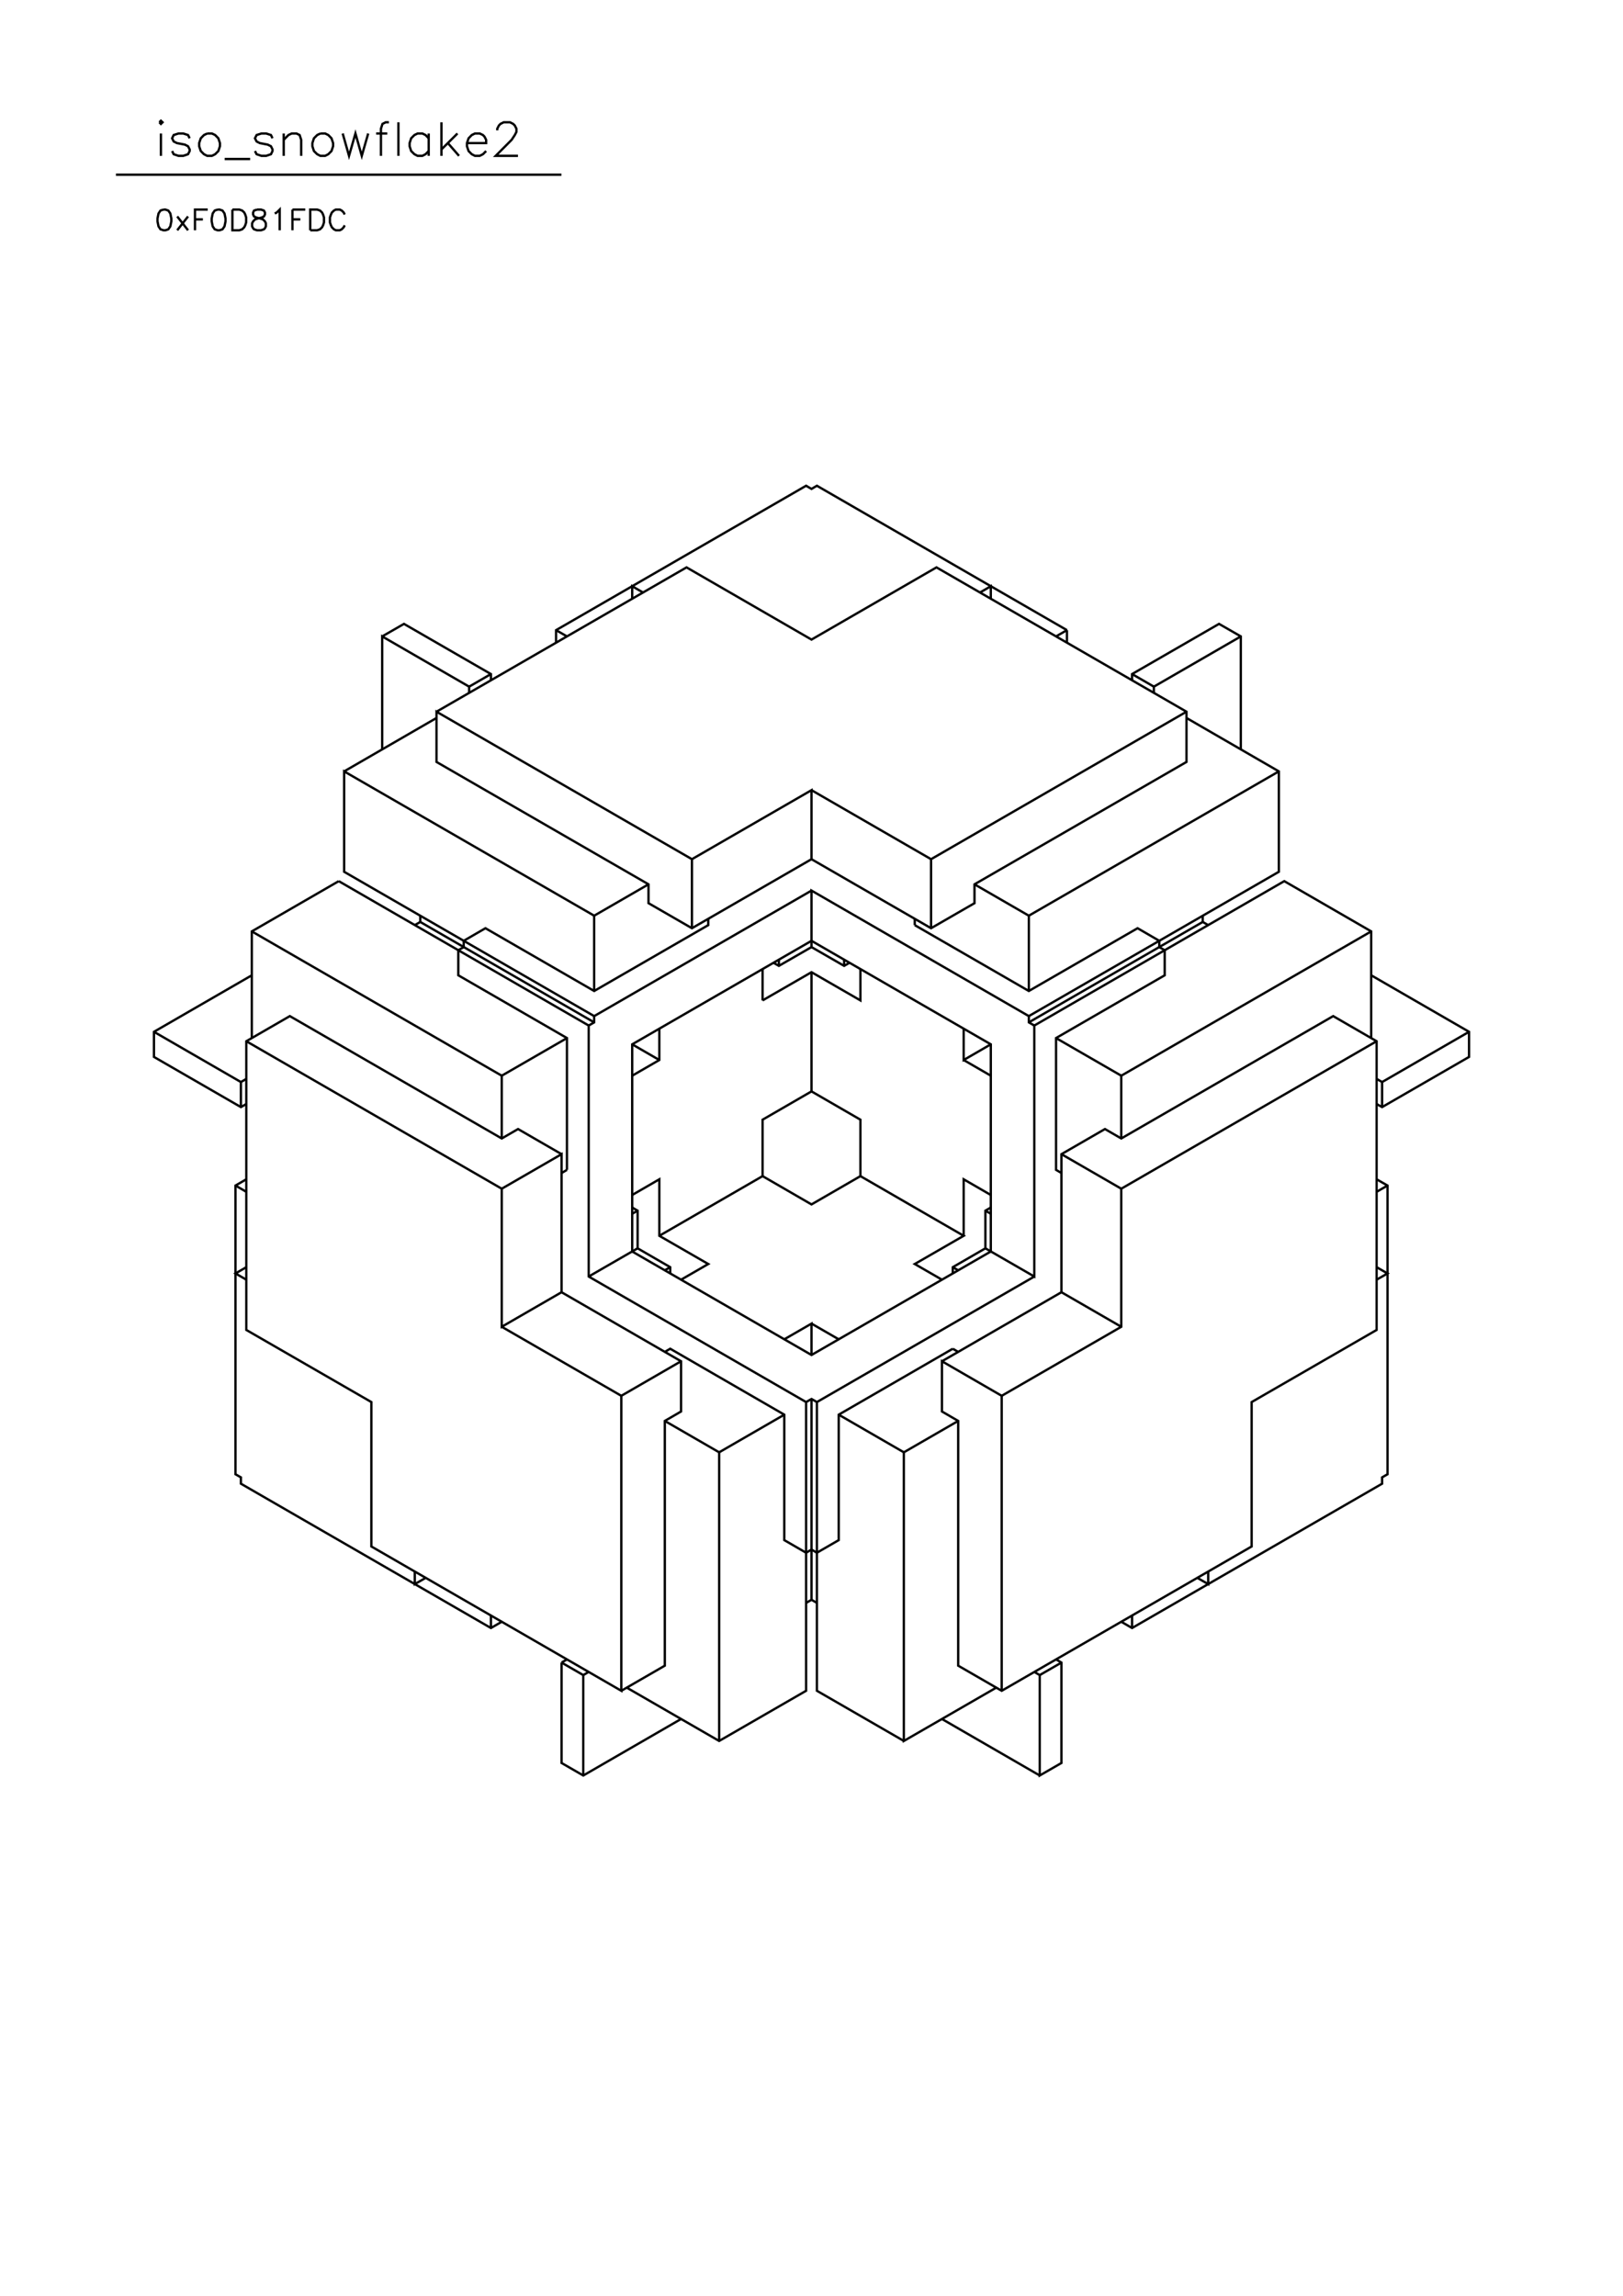 <?xml version="1.0" standalone="no"?>
<svg width="21cm" height="29.7cm" version="1.1" xmlns="http://www.w3.org/2000/svg" viewBox="0.0 0.0 21 29.7">
<path d="M4.945 8.233L5.227 8.071L6.352 8.72L6.352 8.801" stroke-width="0.03" stroke="#000000" fill="none"/>
<path d="M6.352 8.72L6.07 8.883L6.07 8.964" stroke-width="0.03" stroke="#000000" fill="none"/>
<path d="M6.07 8.883L4.945 8.233L4.945 9.694" stroke-width="0.03" stroke="#000000" fill="none"/>
<path d="M4.453 9.979L5.648 9.288" stroke-width="0.03" stroke="#000000" fill="none"/>
<path d="M5.648 9.207L8.883 7.34L10.5 8.274L12.117 7.34L15.352 9.207L15.352 9.857L12.609 11.44L12.609 11.684L12.047 12.008L10.5 11.115L10.5 10.222L8.953 11.115L5.648 9.207L5.648 9.857L8.391 11.44L8.391 11.684L8.953 12.008L10.5 11.115" stroke-width="0.03" stroke="#000000" fill="none"/>
<path d="M10.5 11.521L7.688 13.145L7.688 13.226L7.617 13.267L7.617 16.514L10.43 18.138L10.43 21.873L9.305 22.522L8.109 21.832" stroke-width="0.03" stroke="#000000" fill="none"/>
<path d="M8.039 21.873L8.602 21.548L8.602 18.382L8.812 18.26L8.812 17.61L7.266 16.717L6.492 17.164L6.492 15.378L7.266 14.931L7.266 16.717" stroke-width="0.03" stroke="#000000" fill="none"/>
<path d="M7.617 16.514L8.25 16.149L8.672 16.393L8.672 16.474" stroke-width="0.03" stroke="#000000" fill="none"/>
<path d="M8.672 16.393L8.602 16.433" stroke-width="0.03" stroke="#000000" fill="none"/>
<path d="M8.812 16.555L9.164 16.352L8.531 15.987L8.531 15.256L8.18 15.459" stroke-width="0.03" stroke="#000000" fill="none"/>
<path d="M8.18 15.621L8.25 15.662L8.25 16.149" stroke-width="0.03" stroke="#000000" fill="none"/>
<path d="M8.18 16.19L8.18 13.51L10.5 12.171L12.82 13.51L12.82 16.19L10.5 17.529L8.18 16.19" stroke-width="0.03" stroke="#000000" fill="none"/>
<path d="M8.531 15.987L9.867 15.215L10.5 15.581L11.133 15.215L12.469 15.987L11.836 16.352L12.188 16.555" stroke-width="0.03" stroke="#000000" fill="none"/>
<path d="M12.328 16.474L12.328 16.393L12.75 16.149L13.383 16.514L13.383 13.267L16.617 11.399L17.742 12.049L17.742 13.429" stroke-width="0.03" stroke="#000000" fill="none"/>
<path d="M17.812 13.47L14.508 15.378L14.508 17.164L12.961 18.057L12.188 17.61L12.188 18.26L12.398 18.382L12.398 21.548L12.961 21.873L16.195 20.006L16.195 18.138L17.812 17.205L17.812 13.47L17.25 13.145L14.508 14.728L14.297 14.606L13.734 14.931L13.734 16.717L12.188 17.61" stroke-width="0.03" stroke="#000000" fill="none"/>
<path d="M12.328 17.448L10.852 18.301L10.852 19.924L10.57 20.087L10.5 20.046L10.43 20.087L10.148 19.924L10.148 18.301L8.672 17.448L8.602 17.489" stroke-width="0.03" stroke="#000000" fill="none"/>
<path d="M8.812 17.61L8.039 18.057L6.492 17.164" stroke-width="0.03" stroke="#000000" fill="none"/>
<path d="M8.039 18.057L8.039 21.873L4.805 20.006L4.805 18.138L3.187 17.205L3.187 13.47L3.75 13.145L6.492 14.728L6.703 14.606L7.266 14.931" stroke-width="0.03" stroke="#000000" fill="none"/>
<path d="M7.336 15.134L7.266 15.175" stroke-width="0.03" stroke="#000000" fill="none"/>
<path d="M7.336 15.134L7.336 13.429L5.93 12.617L5.93 12.293L6 12.252L6 12.171L6.281 12.008L7.688 12.82L9.164 11.968L9.164 11.887" stroke-width="0.03" stroke="#000000" fill="none"/>
<path d="M8.953 12.008L8.953 11.115" stroke-width="0.03" stroke="#000000" fill="none"/>
<path d="M8.391 11.44L7.688 11.846L7.688 12.82" stroke-width="0.03" stroke="#000000" fill="none"/>
<path d="M7.688 13.145L4.453 11.278L4.453 9.979L7.688 11.846" stroke-width="0.03" stroke="#000000" fill="none"/>
<path d="M7.688 13.226L5.438 11.927L5.438 11.846" stroke-width="0.03" stroke="#000000" fill="none"/>
<path d="M5.438 11.927L5.367 11.968" stroke-width="0.03" stroke="#000000" fill="none"/>
<path d="M4.383 11.399L3.258 12.049L3.258 13.429" stroke-width="0.03" stroke="#000000" fill="none"/>
<path d="M3.187 13.47L6.492 15.378" stroke-width="0.03" stroke="#000000" fill="none"/>
<path d="M6.492 14.728L6.492 13.916L7.336 13.429" stroke-width="0.03" stroke="#000000" fill="none"/>
<path d="M7.617 13.267L4.383 11.399" stroke-width="0.03" stroke="#000000" fill="none"/>
<path d="M3.258 12.049L6.492 13.916" stroke-width="0.03" stroke="#000000" fill="none"/>
<path d="M8.18 13.916L8.531 13.713L8.531 13.307" stroke-width="0.03" stroke="#000000" fill="none"/>
<path d="M8.531 13.713L8.18 13.51" stroke-width="0.03" stroke="#000000" fill="none"/>
<path d="M9.867 12.942L10.5 12.577L11.133 12.942L11.133 12.536" stroke-width="0.03" stroke="#000000" fill="none"/>
<path d="M10.992 12.455L10.922 12.495L10.5 12.252L10.5 11.521L13.312 13.145L13.312 13.226L13.383 13.267" stroke-width="0.03" stroke="#000000" fill="none"/>
<path d="M13.312 13.226L15.562 11.927L15.562 11.846" stroke-width="0.03" stroke="#000000" fill="none"/>
<path d="M15.562 11.927L15.633 11.968" stroke-width="0.03" stroke="#000000" fill="none"/>
<path d="M15.07 12.293L15.07 12.617L13.664 13.429L13.664 15.134L13.734 15.175" stroke-width="0.03" stroke="#000000" fill="none"/>
<path d="M13.734 14.931L14.508 15.378" stroke-width="0.03" stroke="#000000" fill="none"/>
<path d="M14.508 14.728L14.508 13.916L17.742 12.049" stroke-width="0.03" stroke="#000000" fill="none"/>
<path d="M17.742 12.617L19.008 13.348L19.008 13.673L17.883 14.322L17.812 14.282" stroke-width="0.03" stroke="#000000" fill="none"/>
<path d="M17.883 14.322L17.883 13.998L19.008 13.348" stroke-width="0.03" stroke="#000000" fill="none"/>
<path d="M17.883 13.998L17.812 13.957" stroke-width="0.03" stroke="#000000" fill="none"/>
<path d="M17.812 15.256L17.953 15.337L17.953 19.072L17.883 19.112L17.883 19.194L14.648 21.061L14.508 20.98" stroke-width="0.03" stroke="#000000" fill="none"/>
<path d="M14.648 21.061L14.648 20.899" stroke-width="0.03" stroke="#000000" fill="none"/>
<path d="M15.492 20.412L15.633 20.493L15.633 20.33" stroke-width="0.03" stroke="#000000" fill="none"/>
<path d="M13.734 21.508L13.453 21.67L13.383 21.629" stroke-width="0.03" stroke="#000000" fill="none"/>
<path d="M13.453 21.67L13.453 22.969L13.734 22.807L13.734 21.508L13.664 21.467" stroke-width="0.03" stroke="#000000" fill="none"/>
<path d="M12.961 21.873L12.961 18.057" stroke-width="0.03" stroke="#000000" fill="none"/>
<path d="M12.398 18.382L11.695 18.788L11.695 22.522L12.891 21.832" stroke-width="0.03" stroke="#000000" fill="none"/>
<path d="M12.188 22.238L13.453 22.969" stroke-width="0.03" stroke="#000000" fill="none"/>
<path d="M11.695 22.522L10.57 21.873L10.57 18.138L13.383 16.514" stroke-width="0.03" stroke="#000000" fill="none"/>
<path d="M13.734 16.717L14.508 17.164" stroke-width="0.03" stroke="#000000" fill="none"/>
<path d="M12.75 16.149L12.75 15.662L12.82 15.621" stroke-width="0.03" stroke="#000000" fill="none"/>
<path d="M12.82 15.702L12.75 15.662" stroke-width="0.03" stroke="#000000" fill="none"/>
<path d="M12.82 15.459L12.469 15.256L12.469 15.987" stroke-width="0.03" stroke="#000000" fill="none"/>
<path d="M12.328 16.393L12.398 16.433" stroke-width="0.03" stroke="#000000" fill="none"/>
<path d="M12.328 17.448L12.398 17.489" stroke-width="0.03" stroke="#000000" fill="none"/>
<path d="M11.695 18.788L10.852 18.301" stroke-width="0.03" stroke="#000000" fill="none"/>
<path d="M10.57 18.138L10.5 18.098L10.43 18.138" stroke-width="0.03" stroke="#000000" fill="none"/>
<path d="M10.5 18.098L10.5 20.696L10.43 20.736" stroke-width="0.03" stroke="#000000" fill="none"/>
<path d="M10.5 20.696L10.57 20.736" stroke-width="0.03" stroke="#000000" fill="none"/>
<path d="M9.305 22.522L9.305 18.788L8.602 18.382" stroke-width="0.03" stroke="#000000" fill="none"/>
<path d="M9.305 18.788L10.148 18.301" stroke-width="0.03" stroke="#000000" fill="none"/>
<path d="M10.5 17.529L10.5 17.123L10.148 17.326" stroke-width="0.03" stroke="#000000" fill="none"/>
<path d="M10.5 17.123L10.852 17.326" stroke-width="0.03" stroke="#000000" fill="none"/>
<path d="M11.133 15.215L11.133 14.485L10.5 14.119L9.867 14.485L9.867 15.215" stroke-width="0.03" stroke="#000000" fill="none"/>
<path d="M10.5 14.119L10.5 12.577" stroke-width="0.03" stroke="#000000" fill="none"/>
<path d="M10.5 12.252L10.078 12.495L10.008 12.455" stroke-width="0.03" stroke="#000000" fill="none"/>
<path d="M10.078 12.414L10.078 12.495" stroke-width="0.03" stroke="#000000" fill="none"/>
<path d="M9.867 12.536L9.867 12.942" stroke-width="0.03" stroke="#000000" fill="none"/>
<path d="M10.922 12.495L10.922 12.414" stroke-width="0.03" stroke="#000000" fill="none"/>
<path d="M11.836 11.968L11.836 11.887" stroke-width="0.03" stroke="#000000" fill="none"/>
<path d="M11.836 11.968L13.312 12.82L14.719 12.008L15 12.171L15 12.252L15.07 12.293" stroke-width="0.03" stroke="#000000" fill="none"/>
<path d="M14.508 13.916L13.664 13.429" stroke-width="0.03" stroke="#000000" fill="none"/>
<path d="M13.312 13.145L16.547 11.278L16.547 9.979L15.352 9.288" stroke-width="0.03" stroke="#000000" fill="none"/>
<path d="M15.352 9.207L12.047 11.115L10.5 10.222" stroke-width="0.03" stroke="#000000" fill="none"/>
<path d="M12.047 11.115L12.047 12.008" stroke-width="0.03" stroke="#000000" fill="none"/>
<path d="M12.609 11.44L13.312 11.846L13.312 12.82" stroke-width="0.03" stroke="#000000" fill="none"/>
<path d="M12.82 13.51L12.469 13.713L12.469 13.307" stroke-width="0.03" stroke="#000000" fill="none"/>
<path d="M12.469 13.713L12.82 13.916" stroke-width="0.03" stroke="#000000" fill="none"/>
<path d="M13.312 11.846L16.547 9.979" stroke-width="0.03" stroke="#000000" fill="none"/>
<path d="M16.055 9.694L16.055 8.233L15.773 8.071L14.648 8.72L14.648 8.801" stroke-width="0.03" stroke="#000000" fill="none"/>
<path d="M14.648 8.72L14.93 8.883L14.93 8.964" stroke-width="0.03" stroke="#000000" fill="none"/>
<path d="M14.93 8.883L16.055 8.233" stroke-width="0.03" stroke="#000000" fill="none"/>
<path d="M13.805 8.152L13.664 8.233" stroke-width="0.03" stroke="#000000" fill="none"/>
<path d="M13.805 8.152L13.805 8.314" stroke-width="0.03" stroke="#000000" fill="none"/>
<path d="M13.805 8.152L10.57 6.284L10.5 6.325L10.43 6.284L7.195 8.152L7.195 8.314" stroke-width="0.03" stroke="#000000" fill="none"/>
<path d="M7.195 8.152L7.336 8.233" stroke-width="0.03" stroke="#000000" fill="none"/>
<path d="M8.18 7.746L8.18 7.584L8.32 7.665" stroke-width="0.03" stroke="#000000" fill="none"/>
<path d="M12.68 7.665L12.82 7.584L12.82 7.746" stroke-width="0.03" stroke="#000000" fill="none"/>
<path d="M7.264 2.26L1.5 2.26" stroke-width="0.03" stroke="#000000" fill="none"/>
<path d="M2.082 2.016L2.082 1.727" stroke-width="0.03" stroke="#000000" fill="none"/>
<path d="M2.062 1.582L2.082 1.603L2.103 1.582L2.082 1.562L2.062 1.582" stroke-width="0.03" stroke="#000000" fill="none"/>
<path d="M2.227 1.954L2.247 1.995L2.309 2.016L2.371 2.016L2.433 1.995L2.454 1.954L2.454 1.933L2.433 1.892L2.392 1.871L2.289 1.851L2.247 1.83L2.227 1.789L2.247 1.747L2.309 1.727L2.371 1.727L2.433 1.747L2.454 1.789" stroke-width="0.03" stroke="#000000" fill="none"/>
<path d="M2.681 1.727L2.639 1.747L2.598 1.789L2.577 1.851L2.577 1.892L2.598 1.954L2.639 1.995L2.681 2.016L2.742 2.016L2.784 1.995L2.825 1.954L2.846 1.892L2.846 1.851L2.825 1.789L2.784 1.747L2.742 1.727L2.681 1.727" stroke-width="0.03" stroke="#000000" fill="none"/>
<path d="M2.907 2.057L3.237 2.057" stroke-width="0.03" stroke="#000000" fill="none"/>
<path d="M3.299 1.954L3.32 1.995L3.382 2.016L3.444 2.016L3.506 1.995L3.526 1.954L3.526 1.933L3.506 1.892L3.464 1.871L3.361 1.851L3.32 1.83L3.299 1.789L3.32 1.747L3.382 1.727L3.444 1.727L3.506 1.747L3.526 1.789" stroke-width="0.03" stroke="#000000" fill="none"/>
<path d="M3.671 1.809L3.732 1.747L3.774 1.727L3.836 1.727L3.877 1.747L3.897 1.809L3.897 2.016" stroke-width="0.03" stroke="#000000" fill="none"/>
<path d="M3.671 2.016L3.671 1.727" stroke-width="0.03" stroke="#000000" fill="none"/>
<path d="M4.145 1.727L4.104 1.747L4.062 1.789L4.042 1.851L4.042 1.892L4.062 1.954L4.104 1.995L4.145 2.016L4.207 2.016L4.248 1.995L4.289 1.954L4.31 1.892L4.31 1.851L4.289 1.789L4.248 1.747L4.207 1.727L4.145 1.727" stroke-width="0.03" stroke="#000000" fill="none"/>
<path d="M4.434 1.727L4.516 2.016L4.599 1.727L4.681 2.016L4.764 1.727" stroke-width="0.03" stroke="#000000" fill="none"/>
<path d="M4.867 1.727L5.011 1.727" stroke-width="0.03" stroke="#000000" fill="none"/>
<path d="M5.032 1.582L4.99 1.582L4.949 1.603L4.929 1.665L4.929 2.016" stroke-width="0.03" stroke="#000000" fill="none"/>
<path d="M5.155 2.016L5.155 1.582" stroke-width="0.03" stroke="#000000" fill="none"/>
<path d="M5.547 1.727L5.547 2.016" stroke-width="0.03" stroke="#000000" fill="none"/>
<path d="M5.547 1.954L5.506 1.995L5.465 2.016L5.403 2.016L5.362 1.995L5.32 1.954L5.3 1.892L5.3 1.851L5.32 1.789L5.362 1.747L5.403 1.727L5.465 1.727L5.506 1.747L5.547 1.789" stroke-width="0.03" stroke="#000000" fill="none"/>
<path d="M5.712 1.933L5.919 1.727" stroke-width="0.03" stroke="#000000" fill="none"/>
<path d="M5.795 1.851L5.939 2.016" stroke-width="0.03" stroke="#000000" fill="none"/>
<path d="M6.042 1.851L6.29 1.851L6.29 1.809L6.269 1.768L6.249 1.747L6.207 1.727L6.145 1.727L6.104 1.747L6.063 1.789L6.042 1.851L6.042 1.892L6.063 1.954L6.104 1.995L6.145 2.016L6.207 2.016L6.249 1.995L6.29 1.954" stroke-width="0.03" stroke="#000000" fill="none"/>
<path d="M6.434 1.686L6.434 1.665L6.455 1.624L6.475 1.603L6.517 1.582L6.599 1.582L6.64 1.603L6.661 1.624L6.682 1.665L6.682 1.706L6.661 1.747L6.62 1.809L6.414 2.016L6.702 2.016" stroke-width="0.03" stroke="#000000" fill="none"/>
<path d="M5.712 2.016L5.712 1.582" stroke-width="0.03" stroke="#000000" fill="none"/>
<path d="M4.46 2.775L4.447 2.749L4.422 2.724L4.396 2.711L4.345 2.711L4.32 2.724L4.294 2.749L4.282 2.775L4.269 2.813L4.269 2.877L4.282 2.915L4.294 2.94L4.32 2.966L4.345 2.979L4.396 2.979L4.422 2.966L4.447 2.94L4.46 2.915" stroke-width="0.03" stroke="#000000" fill="none"/>
<path d="M4.014 2.979L4.014 2.711L4.103 2.711L4.141 2.724L4.167 2.749L4.18 2.775L4.192 2.813L4.192 2.877L4.18 2.915L4.167 2.94L4.141 2.966L4.103 2.979L4.014 2.979" stroke-width="0.03" stroke="#000000" fill="none"/>
<path d="M3.886 2.838L3.784 2.838" stroke-width="0.03" stroke="#000000" fill="none"/>
<path d="M3.784 2.711L3.784 2.979" stroke-width="0.03" stroke="#000000" fill="none"/>
<path d="M3.619 2.979L3.619 2.711L3.581 2.749L3.555 2.762" stroke-width="0.03" stroke="#000000" fill="none"/>
<path d="M3.326 2.711L3.287 2.724L3.275 2.749L3.275 2.775L3.287 2.8L3.313 2.813L3.364 2.826L3.402 2.838L3.428 2.864L3.44 2.889L3.44 2.928L3.428 2.953L3.415 2.966L3.377 2.979L3.326 2.979L3.287 2.966L3.275 2.953L3.262 2.928L3.262 2.889L3.275 2.864L3.3 2.838L3.338 2.826L3.389 2.813L3.415 2.8L3.428 2.775L3.428 2.749L3.415 2.724L3.377 2.711L3.326 2.711" stroke-width="0.03" stroke="#000000" fill="none"/>
<path d="M3.007 2.711L3.007 2.979L3.096 2.979L3.134 2.966L3.16 2.94L3.173 2.915L3.185 2.877L3.185 2.813L3.173 2.775L3.16 2.749L3.134 2.724L3.096 2.711L3.007 2.711" stroke-width="0.03" stroke="#000000" fill="none"/>
<path d="M2.816 2.711L2.778 2.724L2.752 2.762L2.739 2.826L2.739 2.864L2.752 2.928L2.778 2.966L2.816 2.979L2.841 2.979L2.879 2.966L2.905 2.928L2.918 2.864L2.918 2.826L2.905 2.762L2.879 2.724L2.841 2.711L2.816 2.711" stroke-width="0.03" stroke="#000000" fill="none"/>
<path d="M2.688 2.711L2.523 2.711L2.523 2.979" stroke-width="0.03" stroke="#000000" fill="none"/>
<path d="M2.433 2.979L2.293 2.8" stroke-width="0.03" stroke="#000000" fill="none"/>
<path d="M2.433 2.8L2.293 2.979" stroke-width="0.03" stroke="#000000" fill="none"/>
<path d="M2.523 2.838L2.625 2.838" stroke-width="0.03" stroke="#000000" fill="none"/>
<path d="M2.115 2.711L2.076 2.724L2.051 2.762L2.038 2.826L2.038 2.864L2.051 2.928L2.076 2.966L2.115 2.979L2.14 2.979L2.178 2.966L2.204 2.928L2.217 2.864L2.217 2.826L2.204 2.762L2.178 2.724L2.14 2.711L2.115 2.711" stroke-width="0.03" stroke="#000000" fill="none"/>
<path d="M3.784 2.711L3.95 2.711" stroke-width="0.03" stroke="#000000" fill="none"/>
<path d="M3.258 12.617L1.992 13.348L1.992 13.673L3.117 14.322L3.187 14.282" stroke-width="0.03" stroke="#000000" fill="none"/>
<path d="M3.117 14.322L3.117 13.998L1.992 13.348" stroke-width="0.03" stroke="#000000" fill="none"/>
<path d="M3.117 13.998L3.187 13.957" stroke-width="0.03" stroke="#000000" fill="none"/>
<path d="M3.187 15.256L3.047 15.337L3.047 19.072L3.117 19.112L3.117 19.194L6.352 21.061L6.492 20.98" stroke-width="0.03" stroke="#000000" fill="none"/>
<path d="M6.352 21.061L6.352 20.899" stroke-width="0.03" stroke="#000000" fill="none"/>
<path d="M5.508 20.412L5.367 20.493L5.367 20.33" stroke-width="0.03" stroke="#000000" fill="none"/>
<path d="M7.266 21.508L7.336 21.467" stroke-width="0.03" stroke="#000000" fill="none"/>
<path d="M7.266 21.508L7.266 22.807L7.547 22.969L8.812 22.238" stroke-width="0.03" stroke="#000000" fill="none"/>
<path d="M7.617 21.629L7.547 21.67L7.266 21.508" stroke-width="0.03" stroke="#000000" fill="none"/>
<path d="M7.547 21.67L7.547 22.969" stroke-width="0.03" stroke="#000000" fill="none"/>
<path d="M8.18 15.702L8.25 15.662" stroke-width="0.03" stroke="#000000" fill="none"/>
<path d="M3.187 15.418L3.047 15.337" stroke-width="0.03" stroke="#000000" fill="none"/>
<path d="M3.187 16.393L3.047 16.474L3.187 16.555" stroke-width="0.03" stroke="#000000" fill="none"/>
<path d="M17.812 16.555L17.953 16.474L17.812 16.393" stroke-width="0.03" stroke="#000000" fill="none"/>
<path d="M17.812 15.418L17.953 15.337" stroke-width="0.03" stroke="#000000" fill="none"/>
</svg>
